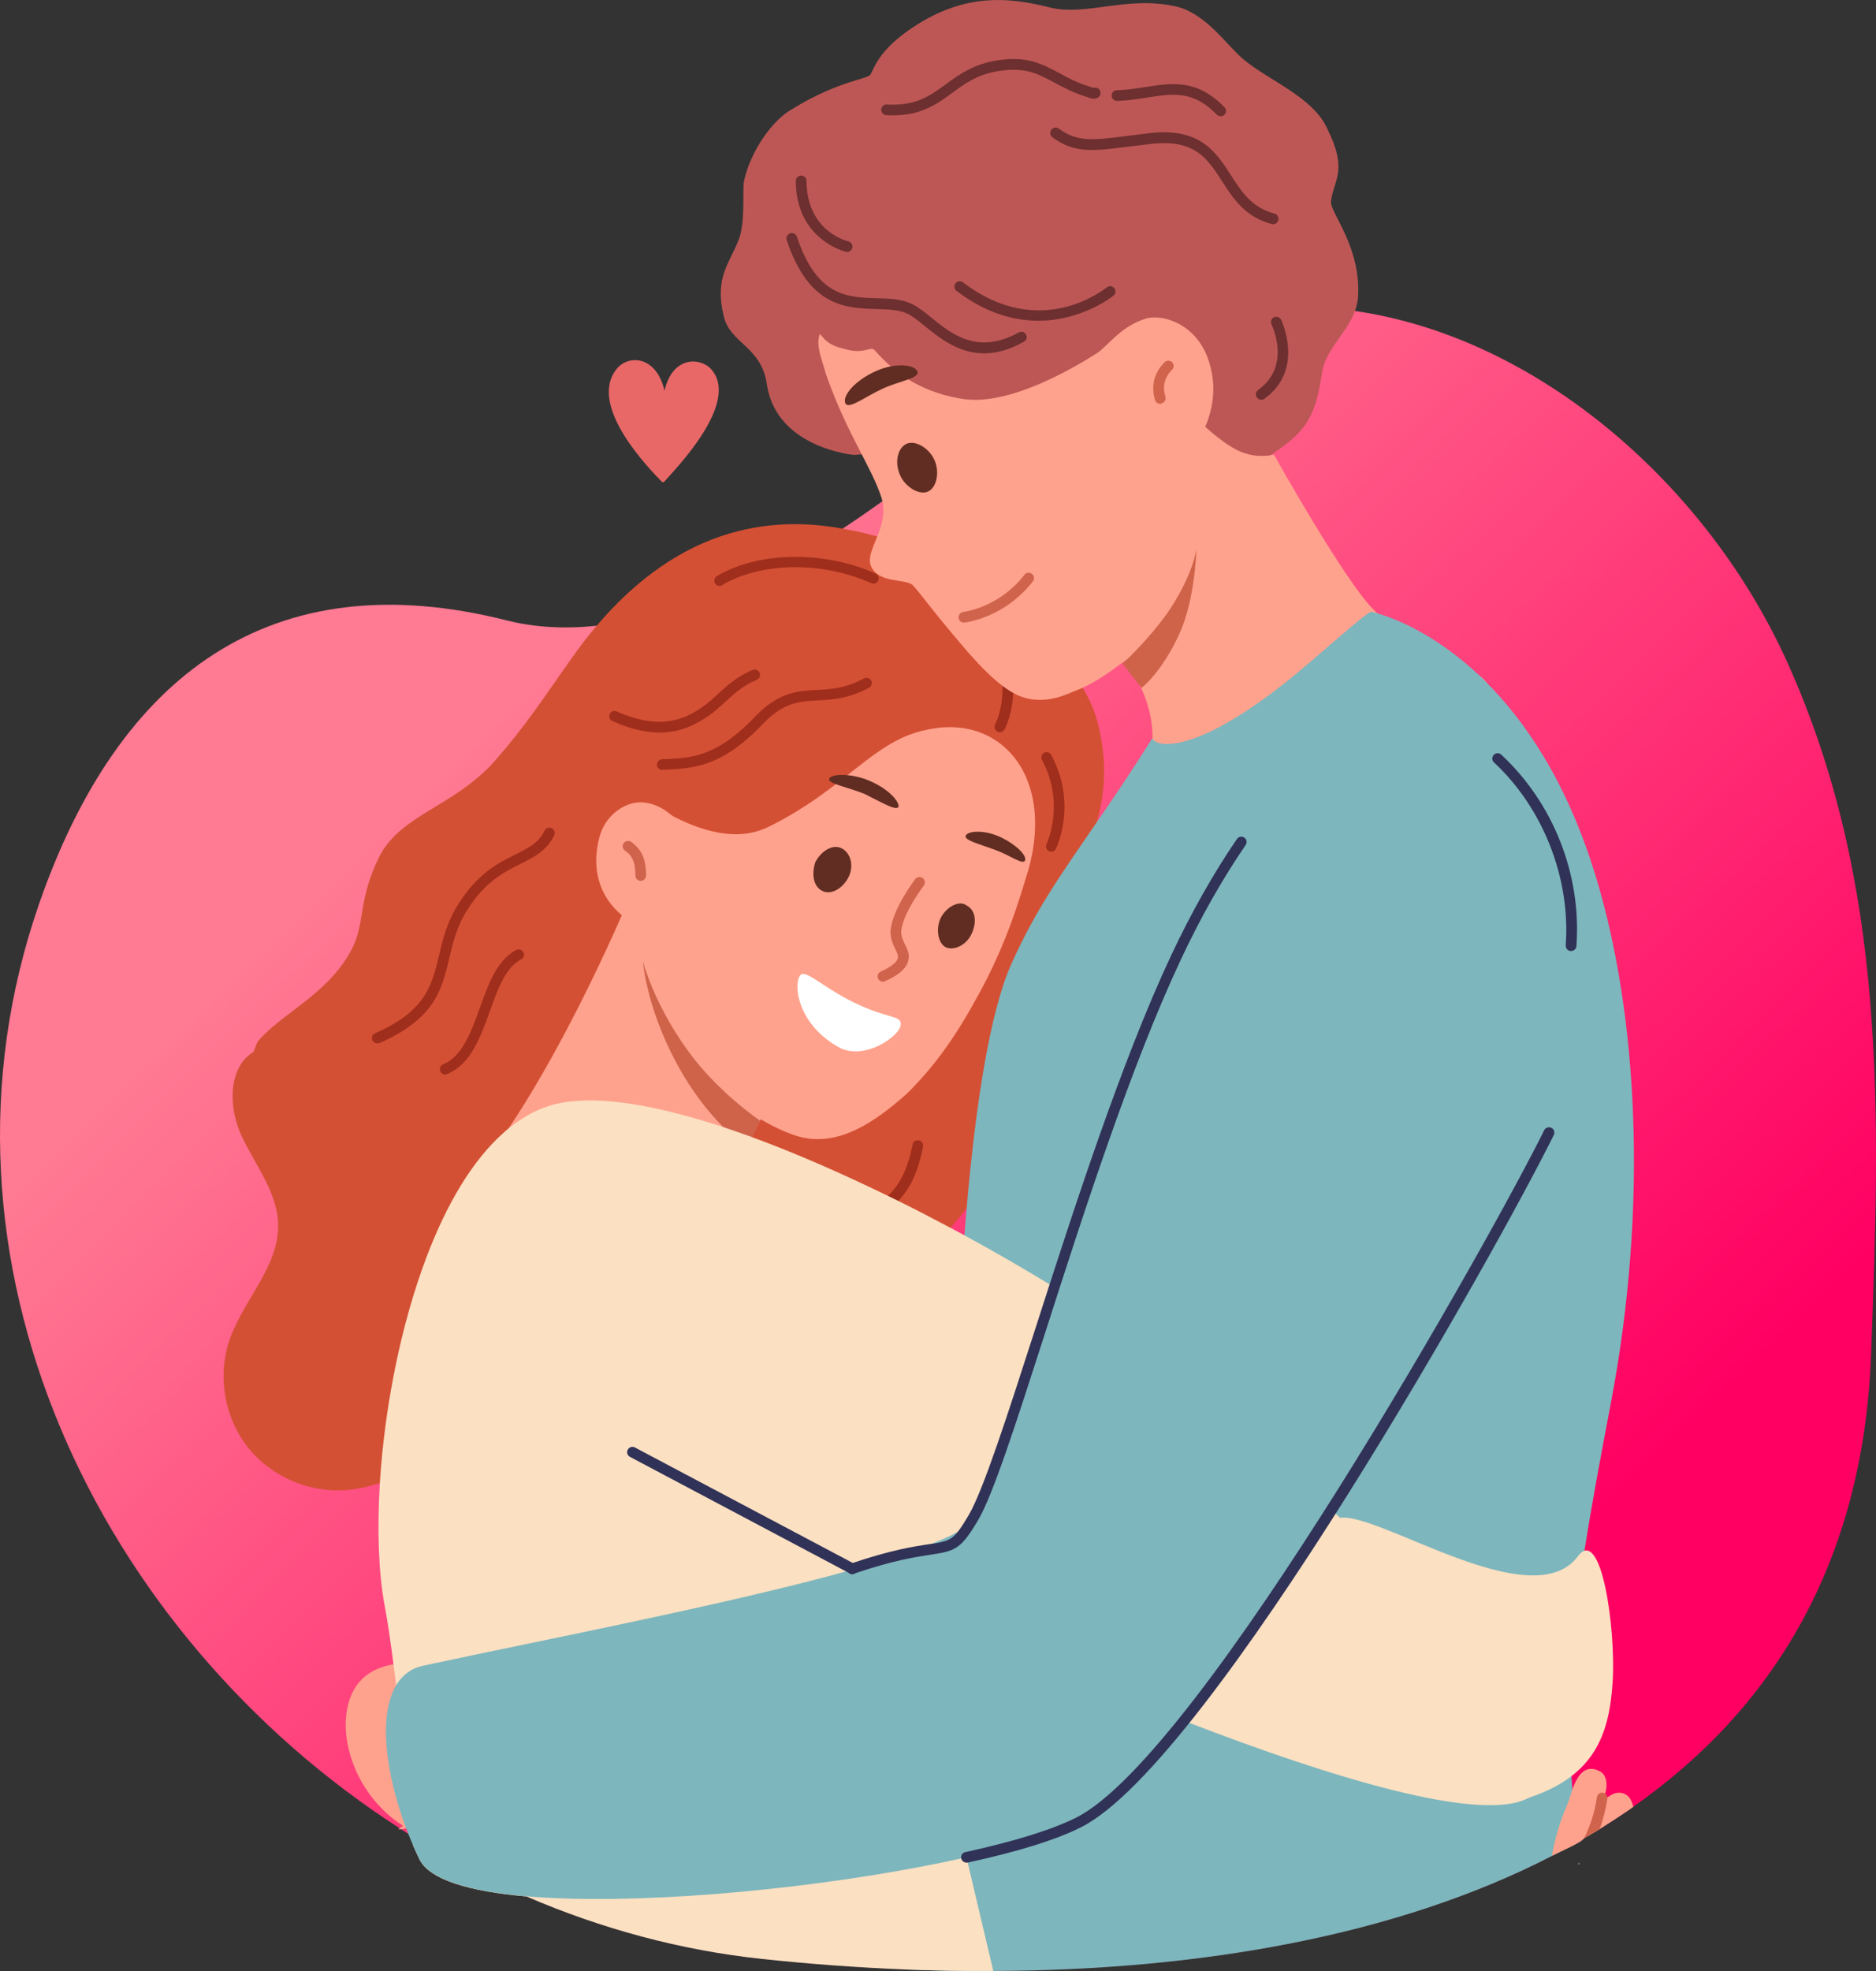<svg width="100" height="105" viewBox="0 0 100 105" fill="none" xmlns="http://www.w3.org/2000/svg">
<rect x="0" y="0" width="100" height="105" fill="#333333" stroke="none"/>
<g clip-path="url(#clip0_2060_3035)">
<path d="M99.736 72.202C99.316 83.255 94.491 91.045 87.063 96.251C86.475 96.66 85.878 97.05 85.272 97.431C85.113 97.524 84.954 97.626 84.786 97.719C84.749 97.738 84.721 97.766 84.684 97.784C84.6 97.831 84.525 97.887 84.441 97.924C84.31 97.998 84.189 98.073 84.058 98.147C83.62 98.389 83.181 98.63 82.733 98.854C74.456 103.12 63.93 104.942 52.956 104.98C51.369 104.989 49.774 104.961 48.178 104.896C45.658 104.794 43.139 104.608 40.619 104.338C36.261 103.873 32.034 102.721 28.068 101.01C25.959 100.099 23.925 99.03 21.975 97.822C21.919 97.784 21.853 97.747 21.788 97.71C21.639 97.617 21.499 97.524 21.359 97.431C21.34 97.422 21.321 97.413 21.303 97.394C5.243 87.066 -4.499 67.136 2.079 48.163C6.316 35.947 14.453 29.868 27.032 33.056C28.516 33.428 30.121 33.512 31.801 33.335C34.852 33.029 38.128 31.904 41.263 30.296C41.664 30.091 42.047 29.887 42.439 29.663C43.288 29.189 44.119 28.687 44.921 28.157C45.192 27.981 45.453 27.804 45.714 27.628C46.153 27.33 46.592 27.014 47.03 26.707C47.45 26.401 47.879 26.094 48.309 25.787C48.831 25.415 49.354 25.034 49.867 24.653C50.25 24.374 50.632 24.104 51.015 23.826C53.254 22.217 55.513 20.656 57.902 19.382C58.517 19.057 59.133 18.75 59.759 18.462C60.776 17.997 61.821 17.597 62.894 17.272C63.37 17.123 63.855 16.993 64.341 16.881C66.981 16.268 69.632 16.194 72.216 16.565C82.071 17.988 91.048 25.917 95.275 35.288C100.613 47.14 100.221 59.243 99.736 72.202Z" fill="url(#paint0_linear_2060_3035)"/>
<path d="M58.592 38.839C57.771 34.841 53.45 32.945 53.45 32.945C53.45 32.945 51.435 29.292 44.884 28.157C40.526 27.367 35.403 28.362 30.784 34.627C28.824 37.37 28.171 38.485 26.286 40.642C24.112 42.966 21.545 43.366 20.323 45.439C18.979 47.967 19.567 49.278 18.587 50.858C17.328 53.015 14.976 54.028 13.744 55.478C11.131 61.065 18.606 65.258 18.606 65.258L45.966 76.106C45.966 76.106 48.141 73.987 48.495 72.211C48.813 70.315 48.393 69.487 49.205 67.628C50.222 65.351 52.032 64.588 52.797 61.781C53.637 58.806 52.676 57.003 53.842 53.154C54.524 50.923 56.455 48.674 57.631 46.071C58.508 44.035 59.273 41.841 58.592 38.839Z" fill="#D45034"/>
<path d="M13.735 55.925C12.158 56.622 12.139 58.899 12.857 60.47C13.576 62.032 14.771 63.473 14.826 65.193C14.892 67.47 12.951 69.264 12.223 71.421C11.579 73.327 11.971 75.548 13.231 77.129C14.491 78.7 16.581 79.574 18.596 79.369C20.752 79.155 22.646 77.807 24.783 77.436C28.059 76.859 31.26 78.616 34.554 79.034C37.194 79.369 40.022 78.765 42.028 77.036C44.044 75.307 45.052 72.36 44.156 69.869C43.045 66.81 39.667 65.304 36.625 64.124C29.188 61.242 21.751 58.36 14.313 55.478L13.735 55.925Z" fill="#D45034"/>
<path d="M53.291 39.006C53.245 39.006 53.208 38.996 53.17 38.978C53.03 38.913 52.974 38.736 53.04 38.597C53.674 37.305 53.487 35.362 52.909 34.609C52.816 34.488 52.834 34.302 52.965 34.209C53.086 34.116 53.273 34.135 53.366 34.265C54.066 35.185 54.299 37.333 53.553 38.848C53.497 38.95 53.394 39.006 53.291 39.006Z" fill="#A02E1C"/>
<path d="M35.3 41.014C35.151 41.014 35.02 40.893 35.02 40.744C35.011 40.586 35.141 40.456 35.291 40.447C36.802 40.391 38.109 40.344 40.087 38.346C41.44 36.868 42.457 36.812 43.54 36.756C44.286 36.719 45.052 36.672 46.059 36.143C46.199 36.068 46.367 36.124 46.442 36.254C46.517 36.394 46.461 36.561 46.33 36.635C45.219 37.23 44.342 37.277 43.577 37.314C42.532 37.37 41.711 37.416 40.507 38.727C38.361 40.902 36.886 40.949 35.319 41.004C35.309 41.014 35.3 41.014 35.3 41.014Z" fill="#A02E1C"/>
<path d="M35.16 39.025C34.451 39.025 33.63 38.857 32.641 38.411C32.501 38.346 32.435 38.179 32.501 38.039C32.566 37.9 32.734 37.835 32.874 37.9C35.179 38.922 36.495 38.337 37.474 37.639C37.736 37.463 37.988 37.23 38.249 36.989C38.753 36.524 39.331 36.003 40.124 35.687C40.274 35.632 40.432 35.697 40.498 35.845C40.554 35.994 40.489 36.152 40.339 36.217C39.639 36.496 39.126 36.961 38.632 37.416C38.352 37.667 38.09 37.909 37.801 38.114C37.11 38.588 36.289 39.025 35.16 39.025Z" fill="#A02E1C"/>
<path d="M45.248 70.91C45.182 70.91 45.117 70.891 45.061 70.845C44.94 70.742 44.921 70.566 45.024 70.445C45.686 69.664 45.64 68.986 45.584 68.13C45.546 67.535 45.5 66.866 45.705 66.094C46.013 64.979 46.526 64.486 47.039 64.003C47.646 63.426 48.28 62.822 48.644 60.972C48.672 60.814 48.822 60.721 48.98 60.749C49.139 60.777 49.232 60.926 49.204 61.084C48.812 63.12 48.084 63.808 47.441 64.421C46.955 64.886 46.526 65.286 46.265 66.243C46.087 66.931 46.125 67.526 46.162 68.093C46.218 68.995 46.274 69.85 45.462 70.808C45.406 70.873 45.332 70.91 45.248 70.91Z" fill="#A02E1C"/>
<path d="M20.108 55.581C19.996 55.581 19.894 55.516 19.847 55.413C19.782 55.274 19.847 55.107 19.996 55.041C22.703 53.861 23.02 52.485 23.402 50.895C23.608 50.012 23.832 49.092 24.448 48.135C25.483 46.508 26.594 45.95 27.49 45.513C28.171 45.169 28.712 44.909 29.029 44.249C29.095 44.109 29.272 44.054 29.412 44.119C29.552 44.184 29.608 44.36 29.543 44.5C29.141 45.327 28.46 45.662 27.742 46.024C26.864 46.461 25.875 46.954 24.924 48.451C24.354 49.334 24.149 50.198 23.953 51.035C23.561 52.699 23.188 54.27 20.22 55.571C20.183 55.571 20.146 55.581 20.108 55.581Z" fill="#A02E1C"/>
<path d="M23.729 57.244C23.617 57.244 23.514 57.179 23.468 57.068C23.412 56.919 23.477 56.761 23.626 56.696C24.643 56.278 25.119 54.967 25.577 53.693C26.024 52.438 26.491 51.146 27.518 50.607C27.657 50.533 27.826 50.589 27.9 50.728C27.975 50.867 27.919 51.035 27.779 51.109C26.948 51.537 26.538 52.68 26.108 53.879C25.605 55.264 25.091 56.705 23.832 57.217C23.794 57.235 23.757 57.244 23.729 57.244Z" fill="#A02E1C"/>
<path d="M38.361 31.216C38.268 31.216 38.165 31.17 38.118 31.077C38.035 30.947 38.081 30.77 38.221 30.686C40.433 29.375 43.913 29.32 46.676 30.556C46.816 30.621 46.881 30.788 46.816 30.928C46.75 31.067 46.582 31.132 46.442 31.067C43.83 29.896 40.573 29.942 38.51 31.16C38.454 31.207 38.408 31.216 38.361 31.216Z" fill="#A02E1C"/>
<path d="M56.035 45.374C55.989 45.374 55.951 45.364 55.914 45.346C55.774 45.281 55.718 45.104 55.783 44.965C55.793 44.946 56.8 42.817 55.541 40.484C55.466 40.345 55.522 40.177 55.653 40.103C55.793 40.029 55.961 40.084 56.035 40.215C57.435 42.817 56.334 45.114 56.287 45.216C56.241 45.318 56.138 45.374 56.035 45.374Z" fill="#A02E1C"/>
<path d="M47.151 52.132C47.058 52.132 46.955 52.085 46.909 51.992C46.834 51.853 46.871 51.686 47.011 51.602C47.786 51.156 47.851 50.895 47.861 50.849C47.87 50.709 47.805 50.561 47.711 50.375C47.59 50.115 47.45 49.798 47.469 49.352C47.59 48.2 48.738 46.694 48.784 46.629C48.878 46.508 49.055 46.48 49.186 46.573C49.307 46.666 49.335 46.842 49.242 46.972C49.232 46.991 48.141 48.413 48.038 49.399C48.019 49.687 48.122 49.91 48.234 50.142C48.337 50.375 48.449 50.617 48.43 50.914C48.374 51.304 48.01 51.686 47.301 52.095C47.254 52.123 47.198 52.132 47.151 52.132Z" fill="#D0634C"/>
<path d="M33.424 48.953C33.424 48.953 31.175 47.651 31.941 44.639C32.258 43.356 33.452 42.603 34.404 42.761C35.272 42.873 35.897 43.486 36.532 44.1C37.11 44.797 33.424 48.953 33.424 48.953Z" fill="#FFA28D"/>
<path d="M33.387 49.036C33.387 49.036 33.527 50.849 34.834 53.433C36.187 56.352 39.481 59.494 42.308 60.461C44.595 61.27 46.694 59.717 48.337 58.267C49.942 56.687 51.08 54.986 52.219 52.876C53.32 50.849 54.01 49.027 54.654 46.87C56.427 41.581 53.46 37.974 49.41 38.876C46.554 39.434 45.089 42.008 41.011 44.026C39.359 44.862 37.456 44.342 35.58 43.328C34.74 42.919 33.387 49.036 33.387 49.036Z" fill="#FFA28D"/>
<path d="M34.153 46.926C33.994 46.926 33.873 46.805 33.873 46.647C33.863 45.857 33.667 45.559 33.313 45.318C33.182 45.225 33.154 45.048 33.247 44.918C33.341 44.788 33.518 44.76 33.649 44.853C34.209 45.253 34.432 45.764 34.442 46.638C34.432 46.796 34.311 46.926 34.153 46.926Z" fill="#D0634C"/>
<path d="M43.456 45.941C43.745 45.364 44.361 44.946 44.855 45.188C45.35 45.429 45.527 46.127 45.238 46.712C44.958 47.288 44.333 47.707 43.838 47.465C43.344 47.223 43.26 46.563 43.456 45.941Z" fill="#612D22"/>
<path d="M50.147 48.897C50.436 48.32 51.136 47.939 51.509 48.227C52.004 48.469 52.097 49.129 51.771 49.789C51.491 50.366 50.828 50.663 50.408 50.459C49.998 50.254 49.867 49.473 50.147 48.897Z" fill="#612D22"/>
<path d="M44.202 41.479C44.324 41.228 45.276 41.181 46.227 41.544C47.347 41.99 47.935 42.687 47.898 42.975C47.776 43.226 46.983 42.734 46.069 42.287C45.033 41.888 44.081 41.73 44.202 41.479Z" fill="#612D22"/>
<path d="M54.635 45.848C54.757 45.597 54.215 45.03 53.385 44.621C52.47 44.175 51.602 44.267 51.481 44.509C51.36 44.76 52.19 44.955 53.058 45.281C53.842 45.56 54.514 46.09 54.635 45.848Z" fill="#612D22"/>
<path d="M24.765 63.185C29.206 58.267 33.499 47.939 33.499 47.939L35.981 47.53L40.638 59.448C40.638 59.448 38.239 64.133 38.202 64.626C37.931 67.266 41.356 69.757 44.109 72.537C46.741 75.363 47.048 77.463 47.048 77.463C47.048 77.463 22.87 64.933 24.765 63.185Z" fill="#FFA28D"/>
<path d="M34.273 51.221C34.273 51.221 34.833 53.443 36.672 55.98C38.267 58.193 40.516 59.699 40.516 59.699L39.826 61.102C39.826 61.102 38.081 60.043 36.438 57.3C34.46 53.982 34.273 51.221 34.273 51.221Z" fill="#CE634A"/>
<path d="M47.068 52.299C46.956 52.299 46.853 52.234 46.806 52.132C46.741 51.992 46.806 51.825 46.946 51.76C47.627 51.453 47.833 51.184 47.851 51.063C47.851 51.053 47.851 51.044 47.861 51.026C47.889 50.914 47.833 50.784 47.73 50.57C47.599 50.31 47.45 49.994 47.469 49.557C47.59 48.404 48.738 46.898 48.785 46.833C48.878 46.712 49.055 46.684 49.186 46.777C49.307 46.87 49.335 47.047 49.242 47.177C49.233 47.196 48.141 48.618 48.038 49.603C48.029 49.873 48.131 50.087 48.243 50.319C48.365 50.561 48.495 50.83 48.421 51.146C48.337 51.658 47.711 52.039 47.189 52.262C47.151 52.29 47.114 52.299 47.068 52.299Z" fill="#D0634C"/>
<path d="M42.682 51.927C43.008 51.676 43.886 52.615 45.556 53.424C47.217 54.233 48.001 54.103 48.01 54.512C48.141 55.088 46.041 56.631 44.623 55.739C42.458 54.484 42.271 52.346 42.682 51.927Z" fill="white"/>
<path d="M45.519 24.235C45.519 24.235 41.413 23.881 40.881 20.507C40.61 18.443 38.912 18.322 38.576 16.835C38.081 14.762 38.874 14.074 39.378 12.763C39.733 11.843 39.574 10.272 39.649 9.696C39.994 8.013 41.226 6.368 42.196 5.829C44.688 4.285 46.302 4.22 46.405 3.96C46.601 3.653 46.769 2.817 48.346 1.673C51.257 -0.4 53.674 -0.167 55.895 0.381C57.892 0.911 60.095 -0.288 62.801 0.372C64.303 0.79 65.32 2.315 66.225 3.114C67.644 4.323 69.986 5.141 70.761 6.879C71.871 9.119 71.087 9.575 70.947 10.727C70.873 11.304 72.59 13.163 72.384 15.887C72.226 17.486 70.658 18.406 70.462 19.912C70.079 22.487 69.473 23.082 67.532 24.383C66.338 25.136 62.213 23.035 62.213 23.035L45.519 24.235Z" fill="#BD5755"/>
<path d="M59.553 18.09C59.553 18.09 54.691 21.678 51.435 21.269C49.204 20.953 47.767 19.949 46.657 18.694C46.405 18.369 46.106 18.936 44.958 18.573C43.624 18.294 43.755 17.355 43.633 18.071C43.559 18.648 43.895 19.382 44.007 19.875C45.164 23.184 46.433 24.802 46.993 26.531C47.459 28.074 46.059 29.347 46.433 30.165C46.843 31.076 48.15 30.816 48.635 31.151C49.064 31.616 49.652 32.443 50.595 33.558C51.528 34.674 52.769 36.199 53.945 36.877C54.99 37.5 56.119 37.333 57.127 36.877C58.452 36.394 59.236 35.715 60.076 35.129C60.729 34.618 61.242 34.06 61.625 33.456C62.987 31.104 63.323 27.451 62.269 23.881C61.139 20.888 59.553 18.09 59.553 18.09Z" fill="#FFA28D"/>
<path d="M64.359 19.02C63.715 17.337 62.129 16.733 61.13 16.956C59.581 17.421 59.087 18.518 57.892 19.271C57.706 19.354 59.563 22.022 60.944 23.379C62.241 24.551 63.09 24.504 63.09 24.504C63.09 24.504 65.526 22.106 64.359 19.02Z" fill="#FFA28D"/>
<path d="M73.28 32.536C71.769 31.132 67.905 24.216 67.905 24.216C67.905 24.216 67.131 24.449 66.207 24.095C65.283 23.742 64.117 22.617 64.117 22.617L62.213 23.026L60.057 35.353C60.057 35.353 62.801 38.718 60.543 42.185C60.3 48.107 57.258 49.864 57.258 49.864L78.263 45.114C78.263 45.114 81.501 37.175 78.599 35.846C75.79 34.479 74.269 33.522 73.28 32.536Z" fill="#FFA28D"/>
<path d="M63.781 29.217C63.781 29.217 63.632 30.593 62.241 32.638C61.093 34.237 59.834 35.352 59.834 35.352L60.851 36.645C60.851 36.645 61.914 35.845 62.857 33.782C63.706 31.987 63.781 29.217 63.781 29.217Z" fill="#CE634A"/>
<path d="M61.84 21.511C61.718 21.511 61.606 21.436 61.569 21.306C61.345 20.563 61.513 19.875 62.073 19.298C62.185 19.187 62.362 19.187 62.474 19.289C62.586 19.401 62.586 19.577 62.484 19.689C62.073 20.107 61.952 20.59 62.12 21.13C62.166 21.278 62.082 21.436 61.933 21.483C61.896 21.511 61.868 21.511 61.84 21.511Z" fill="#D0634C"/>
<path d="M49.811 24.504C49.522 23.863 48.785 23.435 48.327 23.64C47.87 23.844 47.655 24.597 47.982 25.322C48.271 25.964 49.008 26.391 49.466 26.187C49.932 25.982 50.1 25.146 49.811 24.504Z" fill="#612D22"/>
<path d="M51.379 33.168C51.239 33.168 51.117 33.066 51.099 32.926C51.08 32.768 51.183 32.629 51.342 32.601C51.668 32.554 53.339 32.248 54.608 30.621C54.701 30.5 54.888 30.472 55.009 30.575C55.13 30.668 55.158 30.853 55.056 30.974C53.684 32.722 51.92 33.094 51.416 33.168C51.407 33.168 51.388 33.168 51.379 33.168Z" fill="#D0634C"/>
<path d="M48.897 19.773C48.728 19.41 47.702 19.317 46.703 19.763C45.518 20.293 44.893 21.111 45.061 21.483C45.229 21.846 46.106 21.13 47.114 20.674C48.029 20.274 49.064 20.144 48.897 19.773Z" fill="#612D22"/>
<path d="M52.461 18.824C51.099 18.824 50.091 18.016 49.289 17.365C48.962 17.095 48.645 16.844 48.374 16.714C47.917 16.5 47.329 16.482 46.704 16.463C45.108 16.417 43.12 16.361 41.935 12.791C41.889 12.643 41.963 12.485 42.112 12.429C42.262 12.382 42.42 12.457 42.476 12.605C43.54 15.794 45.155 15.84 46.722 15.887C47.404 15.905 48.047 15.924 48.617 16.194C48.953 16.361 49.289 16.631 49.643 16.919C50.744 17.811 52.116 18.917 54.309 17.709C54.449 17.634 54.617 17.681 54.692 17.82C54.766 17.96 54.72 18.127 54.58 18.202C53.796 18.648 53.087 18.824 52.461 18.824Z" fill="#6D2F2F"/>
<path d="M55.345 17.086C54.066 17.086 52.564 16.696 50.987 15.496C50.866 15.404 50.838 15.227 50.931 15.097C51.024 14.976 51.202 14.948 51.332 15.041C55.429 18.174 58.854 15.422 58.994 15.311C59.115 15.208 59.292 15.227 59.395 15.348C59.498 15.469 59.479 15.645 59.358 15.748C59.33 15.766 57.706 17.086 55.345 17.086Z" fill="#6D2F2F"/>
<path d="M58.639 4.834C58.583 4.704 58.424 4.639 58.294 4.685C58.256 4.676 58.172 4.648 58.107 4.62C57.454 4.425 56.959 4.165 56.483 3.904C55.606 3.43 54.775 2.984 53.292 3.198C51.948 3.374 51.173 3.942 50.427 4.481C49.568 5.113 48.831 5.652 47.273 5.568C47.105 5.559 46.983 5.68 46.974 5.838C46.965 5.996 47.086 6.126 47.245 6.135C47.366 6.145 47.487 6.145 47.599 6.145C49.13 6.145 49.96 5.531 50.763 4.946C51.481 4.416 52.163 3.923 53.366 3.765C54.673 3.579 55.354 3.942 56.212 4.406C56.688 4.657 57.23 4.955 57.92 5.159C58.088 5.224 58.294 5.308 58.499 5.215C58.639 5.15 58.704 4.983 58.639 4.834ZM65.274 5.717C63.809 4.202 62.474 4.416 61.046 4.639C60.561 4.713 60.057 4.797 59.535 4.806C59.376 4.806 59.255 4.936 59.255 5.094C59.255 5.252 59.395 5.382 59.544 5.373C60.113 5.364 60.626 5.28 61.14 5.197C62.521 4.983 63.603 4.806 64.863 6.108C64.919 6.163 64.994 6.191 65.068 6.191C65.143 6.191 65.208 6.163 65.264 6.117C65.376 6.005 65.386 5.829 65.274 5.717Z" fill="#6D2F2F"/>
<path d="M67.868 11.945C67.84 11.945 67.821 11.945 67.793 11.936C66.375 11.564 65.75 10.597 65.143 9.658C64.35 8.431 63.669 7.372 61.27 7.678C60.832 7.725 60.44 7.781 60.085 7.818C58.275 8.05 57.276 8.18 56.101 7.316C55.97 7.223 55.942 7.046 56.035 6.916C56.129 6.786 56.306 6.758 56.437 6.851C57.435 7.576 58.238 7.474 60.011 7.251C60.365 7.204 60.767 7.158 61.196 7.102C63.949 6.758 64.798 8.069 65.619 9.342C66.188 10.226 66.73 11.062 67.933 11.378C68.083 11.415 68.176 11.573 68.139 11.722C68.111 11.862 67.989 11.945 67.868 11.945Z" fill="#6D2F2F"/>
<path d="M67.234 21.297C67.15 21.297 67.056 21.26 67 21.176C66.907 21.046 66.935 20.869 67.066 20.776C68.839 19.503 67.821 17.365 67.775 17.281C67.71 17.142 67.766 16.974 67.905 16.9C68.045 16.835 68.213 16.891 68.288 17.03C68.297 17.058 69.567 19.68 67.401 21.241C67.346 21.288 67.29 21.297 67.234 21.297Z" fill="#6D2F2F"/>
<path d="M45.155 13.423C45.136 13.423 45.108 13.423 45.089 13.414C45.061 13.405 42.43 12.773 42.42 9.64C42.42 9.482 42.551 9.352 42.7 9.352C42.859 9.352 42.99 9.482 42.99 9.63C42.999 12.308 45.127 12.838 45.22 12.856C45.369 12.893 45.472 13.042 45.434 13.2C45.397 13.33 45.285 13.423 45.155 13.423Z" fill="#6D2F2F"/>
<path d="M84.171 99.31C84.152 99.31 84.133 99.319 84.124 99.319C84.142 99.291 84.152 99.254 84.171 99.225C84.171 99.254 84.171 99.282 84.171 99.31Z" fill="#7DB6BD"/>
<path d="M85.887 74.638C85.299 77.724 84.823 80.29 84.459 82.623C83.806 86.843 83.536 90.283 83.769 94.633C83.787 94.866 83.797 95.098 83.816 95.34C83.871 96.241 83.956 97.18 84.049 98.166C83.61 98.407 83.172 98.649 82.724 98.872C74.447 103.139 63.92 104.961 52.946 104.998C51.36 105.008 49.764 104.98 48.169 104.915C48.514 103.13 48.85 101.28 49.158 99.439C49.522 97.264 49.858 95.098 50.119 93.044C50.427 90.636 50.632 88.377 50.697 86.444C50.716 86.053 50.716 85.681 50.716 85.319C50.716 84.445 50.716 83.534 50.725 82.586C50.725 82.372 50.735 82.149 50.735 81.926C50.735 81.879 50.735 81.823 50.735 81.777C50.791 76.859 50.987 71.096 51.407 65.816C51.444 65.323 51.49 64.83 51.528 64.338C52.013 58.788 52.769 53.926 53.898 51.379C55.177 48.507 56.53 46.619 58.461 43.803C59.329 42.548 60.3 41.116 61.429 39.322C61.485 39.703 63.342 40.447 68.511 36.366C70.173 35.055 72.823 32.592 73.103 32.592C73.103 32.592 73.215 32.61 73.411 32.675C74.213 32.898 76.481 33.717 78.944 36.068C79.038 36.152 79.122 36.236 79.206 36.329C81.333 38.448 83.554 41.711 85.075 46.731C87.296 54.028 87.865 64.207 85.887 74.638Z" fill="#7DB6BD"/>
<path d="M21.48 97.264C19.866 96.232 18.736 94.475 18.475 92.588C18.317 91.417 18.531 90.087 19.436 89.325C20.248 88.637 21.405 88.563 22.469 88.526C22.88 90.971 23.29 93.499 22.684 95.897C22.59 96.269 22.469 96.65 22.227 96.957C21.984 97.264 21.611 97.487 21.228 97.45L21.48 97.264Z" fill="#FFA28D"/>
<path d="M81.483 95.777C78.935 97.153 70.91 94.67 63.389 91.779C63.333 91.761 63.277 91.733 63.221 91.714C63.09 91.668 62.959 91.612 62.829 91.566C57.958 89.669 53.367 87.652 50.698 86.434C49.195 85.756 48.299 85.328 48.299 85.328L50.119 93.034L51.453 98.668L51.519 98.947L51.584 99.225L52.947 104.998C51.36 105.008 49.764 104.98 48.169 104.915C45.649 104.812 43.13 104.626 40.61 104.357C36.252 103.892 32.025 102.739 28.059 101.029C25.045 100.769 22.889 100.146 22.357 99.049C22.236 98.798 22.115 98.537 22.003 98.277C21.993 98.138 21.975 97.998 21.965 97.85C21.947 97.654 21.928 97.459 21.909 97.264C21.657 94.596 21.387 92.002 21.116 89.781C21.07 89.4 21.023 89.028 20.976 88.665C20.817 87.438 20.659 86.35 20.491 85.467C20.174 83.72 20.099 81.461 20.248 79.007C20.491 75.093 21.331 70.659 22.749 66.931C23.794 64.189 25.157 61.837 26.837 60.35C26.921 60.266 27.014 60.192 27.107 60.117C27.966 59.42 28.899 58.937 29.925 58.751C32.072 58.351 35.123 58.918 38.52 60.033C39.033 60.201 39.546 60.387 40.078 60.573C40.087 60.573 40.087 60.582 40.097 60.582C42.458 61.447 44.94 62.543 47.366 63.724C47.544 63.808 47.721 63.901 47.898 63.984C48.841 64.449 49.764 64.933 50.679 65.416C50.931 65.546 51.173 65.686 51.425 65.816C53.031 66.689 54.561 67.582 55.961 68.428C56.101 68.511 56.241 68.604 56.381 68.688C56.409 68.707 56.437 68.725 56.465 68.735C58.797 70.185 60.72 71.523 61.914 72.527C65.358 75.409 68.288 77.975 70.77 80.243C70.882 80.345 70.985 80.438 71.087 80.54C71.125 80.578 71.171 80.615 71.209 80.652C71.293 80.726 71.367 80.801 71.442 80.866C81.716 90.376 83.713 94.568 81.483 95.777Z" fill="#FBE0C2"/>
<path d="M82.826 60.191C82.826 60.201 82.817 60.21 82.817 60.219C81.389 63.12 76.444 72.118 71.078 80.531C68.437 84.668 65.703 88.665 63.23 91.714C61.13 94.308 59.227 96.223 57.752 96.966C56.371 97.663 54.178 98.333 51.528 98.937C51.435 98.956 51.341 98.984 51.248 99.002C50.576 99.151 49.886 99.29 49.167 99.43C42.383 100.731 33.704 101.503 28.059 101.019C25.045 100.759 22.889 100.136 22.357 99.039C22.236 98.788 22.114 98.528 22.003 98.268C21.919 98.091 21.853 97.905 21.779 97.729C21.732 97.617 21.695 97.505 21.648 97.394C20.547 94.475 20.164 91.379 21.116 89.781C21.433 89.251 21.89 88.888 22.516 88.749C22.525 88.749 22.534 88.749 22.544 88.739C29.02 87.345 38.576 85.514 45.08 83.719C45.108 83.71 45.145 83.701 45.173 83.692C45.36 83.645 45.537 83.589 45.714 83.543C47.235 83.106 48.57 82.678 49.624 82.26C50.044 82.093 50.417 81.935 50.744 81.767C50.856 81.712 50.959 81.656 51.052 81.609C51.584 81.312 51.957 81.033 52.116 80.754C53.012 79.23 54.514 74.386 56.362 68.679C58.275 62.776 60.552 55.943 62.922 50.895C63.361 49.966 63.799 49.101 64.238 48.292C64.975 46.935 65.712 45.755 66.421 44.723C69.79 39.833 72.58 38.401 72.58 38.401C72.58 38.401 75.865 36.449 79.495 39.554C79.57 39.619 79.644 39.694 79.728 39.768C79.99 40.019 80.242 40.316 80.484 40.66C81.193 41.636 81.828 42.938 82.36 44.425C82.799 45.671 83.172 47.038 83.442 48.46C83.582 49.185 83.704 49.929 83.788 50.672C84.207 54.223 83.993 57.802 82.826 60.191Z" fill="#7DB6BD"/>
<path d="M51.519 99.226C51.388 99.226 51.267 99.133 51.239 99.002C51.201 98.854 51.304 98.696 51.453 98.668C54.094 98.091 56.091 97.469 57.37 96.827C64.07 93.444 79.644 65.63 82.313 60.21C82.379 60.071 82.556 60.015 82.696 60.08C82.836 60.145 82.892 60.322 82.826 60.461C80.036 66.132 64.555 93.843 57.631 97.338C56.306 98.008 54.272 98.64 51.575 99.226C51.556 99.226 51.537 99.226 51.519 99.226Z" fill="#303257"/>
<path d="M45.434 83.859C45.313 83.859 45.201 83.785 45.164 83.664C45.117 83.515 45.192 83.357 45.341 83.301C47.497 82.567 48.728 82.381 49.55 82.26C50.688 82.093 50.837 82.065 51.64 80.708C52.405 79.406 53.693 75.428 55.177 70.817C57.22 64.468 59.768 56.557 62.437 50.877C63.51 48.599 64.686 46.517 65.936 44.695C66.02 44.565 66.197 44.537 66.328 44.621C66.459 44.714 66.487 44.881 66.403 45.011C65.171 46.805 64.004 48.86 62.95 51.109C60.29 56.761 57.752 64.644 55.718 70.984C54.16 75.818 52.937 79.629 52.135 80.987C51.22 82.53 50.921 82.623 49.634 82.818C48.84 82.939 47.637 83.115 45.528 83.831C45.49 83.85 45.462 83.859 45.434 83.859Z" fill="#303257"/>
<path d="M70.975 81.163C71.778 79.285 81.417 86.508 84.114 82.902C85.355 81.247 86.139 86.75 85.962 89.595C85.784 92.439 84.973 94.624 81.473 95.777C79.392 96.474 69.323 85.003 70.975 81.163Z" fill="#FBE0C2"/>
<path d="M45.434 83.859C45.388 83.859 45.341 83.85 45.304 83.822L33.583 77.612C33.443 77.538 33.387 77.371 33.462 77.231C33.536 77.092 33.705 77.036 33.844 77.111L45.565 83.32C45.705 83.394 45.761 83.562 45.686 83.701C45.63 83.804 45.537 83.859 45.434 83.859Z" fill="#303257"/>
<path d="M85.57 95.516C85.57 95.525 85.561 95.544 85.561 95.553C85.514 95.702 85.467 95.851 85.421 96C85.234 96.585 85.019 97.162 84.777 97.729C84.739 97.747 84.711 97.775 84.674 97.794C84.59 97.84 84.515 97.896 84.431 97.933C84.329 98.147 83.172 98.64 82.724 98.863C82.892 97.905 83.172 96.976 83.564 96.083C83.629 95.944 83.704 95.637 83.815 95.321C84.058 94.661 84.469 93.908 85.299 94.373C85.654 94.577 85.7 95.089 85.57 95.516Z" fill="#FFA28D"/>
<path d="M84.171 99.31C84.152 99.31 84.133 99.319 84.124 99.319C84.142 99.291 84.152 99.254 84.171 99.225C84.171 99.254 84.171 99.282 84.171 99.31Z" fill="#FFA28D"/>
<path d="M87.063 96.26C86.475 96.669 85.878 97.06 85.272 97.441C85.113 97.534 84.954 97.636 84.786 97.729C84.749 97.748 84.721 97.775 84.684 97.794C84.852 97.162 84.936 96.678 85.216 96.269C85.281 96.177 85.346 96.084 85.43 96C85.514 95.916 85.598 95.832 85.682 95.758C85.962 95.535 86.279 95.424 86.587 95.563C86.858 95.674 86.998 95.953 87.063 96.26Z" fill="#FFA28D"/>
<path d="M85.682 95.749C85.682 95.767 85.682 95.795 85.682 95.814C85.598 96.362 85.467 96.911 85.271 97.431C85.113 97.524 84.954 97.626 84.786 97.719C84.749 97.738 84.721 97.766 84.683 97.784C84.6 97.831 84.525 97.887 84.441 97.924C84.786 97.236 85.019 96.492 85.122 95.739C85.141 95.591 85.29 95.479 85.439 95.498C85.486 95.507 85.533 95.526 85.561 95.553C85.626 95.6 85.673 95.674 85.682 95.749Z" fill="#D0634C"/>
<path d="M83.741 50.663C83.732 50.663 83.722 50.663 83.722 50.663C83.564 50.654 83.452 50.514 83.461 50.356C83.722 46.787 82.257 43.05 79.635 40.614C79.523 40.512 79.514 40.326 79.626 40.215C79.728 40.103 79.915 40.094 80.027 40.205C82.817 42.799 84.31 46.619 84.03 50.403C84.021 50.552 83.89 50.663 83.741 50.663Z" fill="#303257"/>
<path d="M35.422 20.814C35.86 18.917 37.362 19.057 37.904 19.661C39.509 21.455 35.925 25.062 35.412 25.657C35.375 25.703 35.309 25.703 35.272 25.657C34.619 24.988 31.306 21.613 32.865 19.661C33.471 18.889 34.983 18.917 35.422 20.814Z" fill="#E86767"/>
</g>
<defs>
<linearGradient id="paint0_linear_2060_3035" x1="44.164" y1="21.269" x2="93.775" y2="72.501" gradientUnits="userSpaceOnUse">
<stop stop-color="#FF7A93"/>
<stop offset="1" stop-color="#FF0062"/>
</linearGradient>
<clipPath id="clip0_2060_3035">
<rect width="100" height="105" fill="white"/>
</clipPath>
</defs>
</svg>
